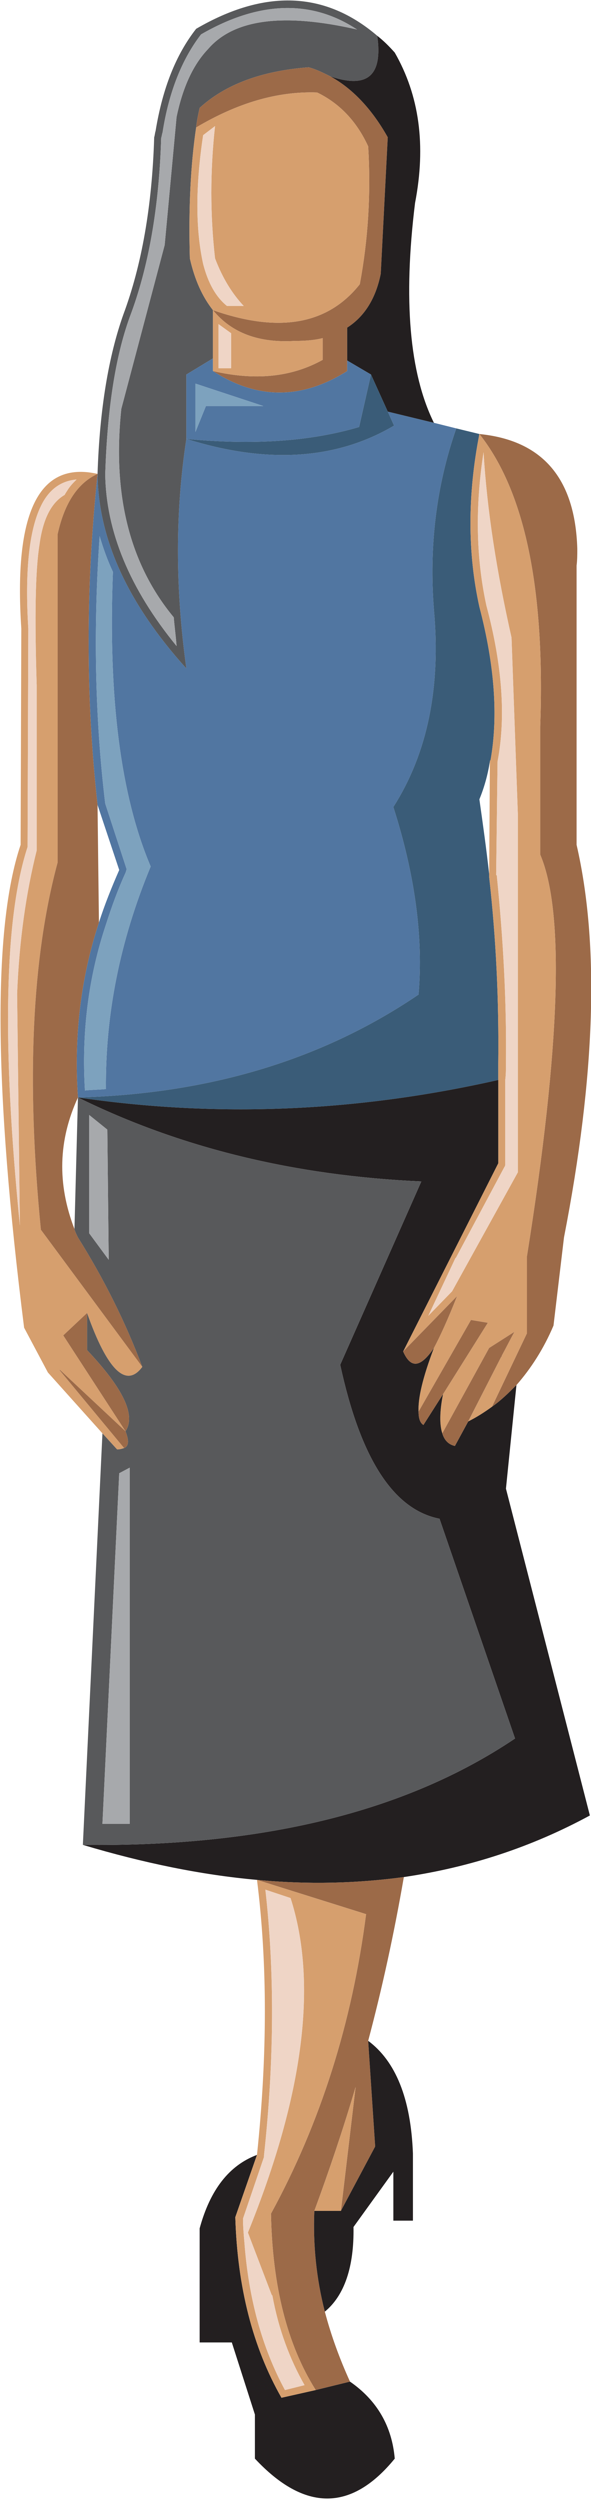 <?xml version="1.0" encoding="UTF-8" standalone="no"?>
<!DOCTYPE svg PUBLIC "-//W3C//DTD SVG 1.1//EN" "http://www.w3.org/Graphics/SVG/1.1/DTD/svg11.dtd">
<svg width="100%" height="100%" viewBox="0 0 176 744" version="1.1" xmlns="http://www.w3.org/2000/svg" xmlns:xlink="http://www.w3.org/1999/xlink" xml:space="preserve" xmlns:serif="http://www.serif.com/" style="fill-rule:evenodd;clip-rule:evenodd;stroke-linejoin:round;stroke-miterlimit:1.414;">
    <g transform="matrix(1,0,0,1,-2023.63,-1665.4)">
        <g transform="matrix(4.167,0,0,4.167,0,0)">
            <path d="M492.753,437.957C493.003,438.806 493.303,439.656 493.702,440.505C493.353,449.452 494.252,456.5 496.401,461.547C494.202,466.845 493.152,472.143 493.203,477.441C492.703,477.491 492.203,477.491 491.703,477.541C491.453,473.392 491.953,469.444 493.203,465.696C493.603,464.446 494.053,463.197 494.603,461.997C494.652,461.847 494.702,461.747 494.652,461.647L493.152,457.049C492.403,450.801 492.303,444.454 492.753,437.957ZM518.242,430.259L516.643,429.86L513.344,429.06L513.794,430.06C509.646,432.508 504.698,432.809 498.95,431.009C498.15,436.208 498.15,441.655 498.95,447.403C494.752,442.754 492.653,438.157 492.603,433.508C491.753,441.605 491.753,449.503 492.603,457.149L494.152,461.797C493.603,463.046 493.103,464.296 492.703,465.545C491.403,469.494 490.903,473.692 491.203,478.041C500.6,477.791 508.696,475.341 515.544,470.694C515.893,466.595 515.294,462.147 513.744,457.299C516.193,453.451 517.143,448.753 516.643,443.205C516.293,438.756 516.793,434.408 518.242,430.259Z" style="fill:rgb(81,118,161);fill-rule:nonzero;"/>
        </g>
        <g transform="matrix(4.167,0,0,4.167,0,0)">
            <path d="M493.702,440.505C493.303,439.656 493.003,438.806 492.753,437.957C492.303,444.454 492.403,450.801 493.152,457.049L494.652,461.647C494.702,461.747 494.652,461.847 494.603,461.997C494.053,463.197 493.603,464.446 493.203,465.696C491.953,469.444 491.453,473.392 491.703,477.541C492.203,477.491 492.703,477.491 493.203,477.441C493.152,472.143 494.202,466.845 496.401,461.547C494.252,456.5 493.353,449.452 493.702,440.505Z" style="fill:rgb(125,162,190);fill-rule:nonzero;"/>
        </g>
        <g transform="matrix(4.167,0,0,4.167,0,0)">
            <path d="M519.892,430.66L518.242,430.259C516.793,434.408 516.293,438.756 516.643,443.205C517.143,448.753 516.193,453.451 513.744,457.299C515.294,462.147 515.893,466.595 515.544,470.694C508.696,475.341 500.6,477.791 491.203,478.041C501.1,479.49 511.096,479.09 521.241,476.792C521.241,476.391 521.241,475.992 521.241,475.591C521.291,471.143 521.091,466.745 520.591,462.296C520.591,462.247 520.591,462.147 520.591,462.097C520.392,460.297 520.142,458.499 519.892,456.75C520.242,455.899 520.492,455 520.642,454.05C520.642,454.001 520.642,454.001 520.69,453.95C521.241,450.851 520.991,447.203 519.892,443.004C519.042,439.156 519.042,435.007 519.892,430.66Z" style="fill:rgb(58,92,120);fill-rule:nonzero;"/>
        </g>
        <g transform="matrix(4.167,0,0,4.167,0,0)">
            <path d="M500.5,403.17C499.45,404.27 498.7,405.87 498.251,408.018L497.401,417.165L494.303,428.86C493.652,435.007 494.902,439.956 498.051,443.754C498.101,444.404 498.201,445.104 498.251,445.803C494.902,441.706 493.203,437.607 493.152,433.508C493.303,428.961 493.853,425.211 494.902,422.313C496.252,418.764 497.001,414.466 497.151,409.518C497.201,409.368 497.201,409.268 497.251,409.118C497.701,406.219 498.65,403.871 500,402.121C504.148,399.722 507.896,399.622 511.146,401.771C505.897,400.572 502.349,401.021 500.5,403.17ZM499.65,408.768C499.7,408.268 499.8,407.819 499.9,407.369C501.699,405.719 504.298,404.72 507.697,404.47C508.247,404.62 508.746,404.87 509.246,405.12C511.896,406.019 512.995,405.07 512.594,402.221C508.847,399.022 504.548,398.873 499.65,401.721C498.201,403.571 497.251,405.969 496.751,409.018C496.701,409.169 496.701,409.318 496.651,409.468C496.501,414.416 495.752,418.615 494.452,422.113C493.402,425.062 492.753,428.86 492.603,433.508C492.653,438.157 494.752,442.754 498.95,447.403C498.15,441.655 498.15,436.208 498.95,431.009L498.95,426.412L500.85,425.261L500.85,421.813C500.1,420.864 499.55,419.664 499.2,418.115C499.101,414.566 499.25,411.467 499.65,408.768Z" style="fill:rgb(88,89,91);fill-rule:nonzero;"/>
        </g>
        <g transform="matrix(4.167,0,0,4.167,0,0)">
            <path d="M498.251,408.019C498.7,405.87 499.45,404.27 500.5,403.17C502.349,401.021 505.897,400.572 511.146,401.771C507.896,399.622 504.148,399.722 500,402.121C498.65,403.871 497.701,406.219 497.251,409.118C497.201,409.268 497.201,409.368 497.151,409.518C497.001,414.466 496.252,418.764 494.902,422.313C493.853,425.211 493.303,428.961 493.152,433.508C493.203,437.607 494.902,441.706 498.251,445.803C498.201,445.104 498.101,444.404 498.051,443.754C494.902,439.956 493.652,435.007 494.303,428.86L497.401,417.165L498.251,408.019Z" style="fill:rgb(167,169,172);fill-rule:nonzero;"/>
        </g>
        <g transform="matrix(4.167,0,0,4.167,0,0)">
            <path d="M499.9,407.369C499.8,407.819 499.7,408.268 499.65,408.768C502.599,407.019 505.448,406.17 508.297,406.269C509.846,407.019 511.096,408.268 511.945,410.118C512.146,413.466 511.945,416.765 511.346,419.963C509.046,422.863 505.548,423.462 500.85,421.813C502.199,423.462 504.148,424.163 506.697,424.012C507.447,424.012 508.097,423.962 508.696,423.812L508.696,425.362C506.447,426.611 503.849,426.861 500.85,426.162C503.998,428.211 507.197,428.211 510.445,426.162L510.445,425.412L510.445,423.063C511.695,422.263 512.495,420.963 512.844,419.214L513.344,409.468C512.195,407.419 510.796,405.969 509.246,405.12C508.746,404.87 508.247,404.62 507.697,404.47C504.298,404.72 501.699,405.719 499.9,407.369Z" style="fill:rgb(156,106,72);fill-rule:nonzero;"/>
        </g>
        <g transform="matrix(4.167,0,0,4.167,0,0)">
            <path d="M509.246,405.12C510.796,405.969 512.195,407.419 513.344,409.468L512.844,419.214C512.495,420.963 511.695,422.263 510.445,423.063L510.445,425.412L512.146,426.412L513.344,429.06L516.643,429.86C514.893,426.311 514.443,421.063 515.294,414.167C516.094,410.018 515.594,406.469 513.844,403.42C513.443,402.97 513.044,402.571 512.594,402.221C512.995,405.07 511.896,406.019 509.246,405.12Z" style="fill:rgb(35,31,32);fill-rule:nonzero;"/>
        </g>
        <g transform="matrix(4.167,0,0,4.167,0,0)">
            <path d="M500.15,409.318L501,408.669C500.649,411.867 500.649,415.016 501,418.115C501.55,419.564 502.249,420.664 503.049,421.513L501.85,421.513C501.05,420.864 500.5,419.864 500.15,418.514C499.601,416.015 499.601,412.966 500.15,409.318ZM511.945,410.118C511.096,408.268 509.846,407.019 508.297,406.269C505.448,406.17 502.599,407.019 499.65,408.768C499.25,411.467 499.101,414.566 499.2,418.115C499.55,419.664 500.1,420.864 500.85,421.813C505.548,423.462 509.047,422.863 511.346,419.963C511.945,416.765 512.146,413.466 511.945,410.118Z" style="fill:rgb(214,159,110);fill-rule:nonzero;"/>
        </g>
        <g transform="matrix(4.167,0,0,4.167,0,0)">
            <path d="M501,408.669L500.15,409.318C499.6,412.966 499.6,416.015 500.15,418.514C500.5,419.864 501.05,420.864 501.85,421.513L503.049,421.513C502.249,420.664 501.549,419.564 501,418.115C500.649,415.016 500.649,411.867 501,408.669Z" style="fill:rgb(239,213,198);fill-rule:nonzero;"/>
        </g>
        <g transform="matrix(4.167,0,0,4.167,0,0)">
            <path d="M504.448,428.661L500.35,428.661L499.601,430.509L499.601,427.061L504.448,428.661ZM500.85,425.261L498.95,426.412L498.95,431.009C503.648,431.46 507.747,431.21 511.295,430.16L512.146,426.412L510.445,425.412L510.445,426.162C507.197,428.211 503.998,428.211 500.85,426.162L500.85,425.261Z" style="fill:rgb(81,118,161);fill-rule:nonzero;"/>
        </g>
        <g transform="matrix(4.167,0,0,4.167,0,0)">
            <path d="M500.35,428.661L504.448,428.661L499.601,427.061L499.601,430.509L500.35,428.661Z" style="fill:rgb(125,162,190);fill-rule:nonzero;"/>
        </g>
        <g transform="matrix(4.167,0,0,4.167,0,0)">
            <path d="M501.249,422.813L502.149,423.462L502.149,425.961L501.249,425.961L501.249,422.813ZM500.85,425.261L500.85,426.162C503.849,426.861 506.447,426.611 508.696,425.362L508.696,423.812C508.097,423.962 507.447,424.012 506.697,424.012C504.148,424.163 502.199,423.462 500.85,421.813L500.85,425.261Z" style="fill:rgb(214,159,110);fill-rule:nonzero;"/>
        </g>
        <g transform="matrix(4.167,0,0,4.167,0,0)">
            <path d="M502.149,423.462L501.249,422.813L501.249,425.961L502.149,425.961L502.149,423.462Z" style="fill:rgb(239,213,198);fill-rule:nonzero;"/>
        </g>
        <g transform="matrix(4.167,0,0,4.167,0,0)">
            <path d="M513.344,429.06L512.146,426.412L511.296,430.16C507.747,431.21 503.648,431.46 498.95,431.009C504.698,432.809 509.646,432.508 513.794,430.06L513.344,429.06Z" style="fill:rgb(58,92,120);fill-rule:nonzero;"/>
        </g>
        <g transform="matrix(4.167,0,0,4.167,0,0)">
            <path d="M488.555,435.807C489.104,434.658 489.954,434.008 491.104,433.909C490.854,434.158 490.604,434.408 490.404,434.758C490.354,434.808 490.354,434.858 490.304,434.908L490.254,435.007C489.305,435.557 488.704,436.708 488.454,438.556C488.154,440.406 488.104,443.754 488.255,448.602L488.255,460.398C487.505,463.396 487.005,466.795 486.855,470.643L487.055,487.187C485.756,474.192 485.955,465.196 487.604,460.148C487.604,460.098 487.604,460.047 487.604,459.998L487.655,444.554C487.405,440.505 487.705,437.557 488.555,435.807ZM487.155,444.554L487.105,459.998C485.105,465.946 485.206,477.441 487.355,494.484L489.055,497.683L492.953,502.031L494.002,503.18C494.202,503.18 494.353,503.13 494.502,503.081L489.904,497.533L489.904,497.483L494.603,501.881L490.154,495.034L491.854,493.434C493.303,497.533 494.652,498.833 495.802,497.283L488.555,487.487C487.505,476.841 487.905,468.094 489.754,461.248L489.754,437.807C490.254,435.557 491.203,434.158 492.603,433.508C488.404,432.559 486.605,436.257 487.155,444.554Z" style="fill:rgb(214,159,110);fill-rule:nonzero;"/>
        </g>
        <g transform="matrix(4.167,0,0,4.167,0,0)">
            <path d="M491.104,433.909C489.954,434.008 489.104,434.658 488.555,435.807C487.705,437.557 487.405,440.505 487.655,444.554L487.604,459.998C487.604,460.047 487.604,460.098 487.604,460.148C485.956,465.196 485.756,474.192 487.055,487.187L486.855,470.643C487.005,466.795 487.505,463.396 488.255,460.398L488.255,448.602C488.104,443.754 488.154,440.406 488.455,438.556C488.704,436.708 489.305,435.557 490.254,435.007L490.304,434.908C490.354,434.858 490.354,434.808 490.404,434.758C490.604,434.408 490.854,434.158 491.104,433.909Z" style="fill:rgb(239,213,198);fill-rule:nonzero;"/>
        </g>
        <g transform="matrix(4.167,0,0,4.167,0,0)">
            <path d="M491.203,478.041C490.903,473.692 491.403,469.494 492.703,465.545L492.603,457.149C491.753,449.503 491.753,441.605 492.603,433.508C491.203,434.158 490.254,435.557 489.754,437.807L489.754,461.248C487.905,468.094 487.505,476.841 488.555,487.487L495.802,497.283C494.603,494.085 493.053,490.985 491.203,488.037C491.104,487.836 491.004,487.637 490.953,487.437C489.704,484.188 489.804,481.089 491.203,478.041Z" style="fill:rgb(156,106,72);fill-rule:nonzero;"/>
        </g>
        <g transform="matrix(4.167,0,0,4.167,0,0)">
            <path d="M524.24,451.551L524.24,460.698C525.989,464.795 525.689,474.342 523.291,489.386L523.291,494.883L520.792,500.131C521.44,499.682 521.991,499.132 522.541,498.583C523.591,497.383 524.49,495.983 525.189,494.335L525.939,488.037C528.188,476.491 528.488,467.145 526.839,459.998L526.839,440.056C526.89,439.656 526.89,439.256 526.89,438.856C526.739,433.808 524.391,431.109 519.892,430.66C523.141,434.758 524.59,441.706 524.24,451.551Z" style="fill:rgb(156,106,72);fill-rule:nonzero;"/>
        </g>
        <g transform="matrix(4.167,0,0,4.167,0,0)">
            <path d="M521.19,454.05C521.791,450.902 521.541,447.203 520.392,442.905C519.643,439.456 519.591,435.807 520.19,431.96C520.44,436.158 521.142,440.555 522.19,445.204L522.641,457.798L522.641,483.388L517.942,491.885L516.242,493.634L518.192,489.486L518.192,489.536L521.69,482.989C521.741,482.939 521.741,482.838 521.741,482.739L521.741,476.792C521.791,476.391 521.791,475.992 521.791,475.641L521.791,475.591C521.841,471.143 521.591,466.695 521.142,462.247L521.142,462.197L521.091,462.147L521.19,454.05ZM524.24,460.698L524.24,451.551C524.59,441.706 523.141,434.758 519.892,430.66C519.042,435.007 519.042,439.156 519.892,443.004C520.991,447.203 521.241,450.851 520.69,453.95C520.642,454.001 520.642,454.001 520.642,454.05L520.591,462.097C520.591,462.147 520.591,462.247 520.591,462.297C521.091,466.745 521.291,471.143 521.241,475.591L521.241,482.739L514.443,496.183L518.293,492.235C517.643,493.884 517.093,495.084 516.643,495.933C515.844,498.033 515.494,499.532 515.544,500.482L519.292,493.934L520.492,494.134L517.293,499.232C517.043,500.482 517.043,501.431 517.242,502.031L520.591,495.933L522.391,494.784C522.091,495.334 521.791,495.933 521.491,496.483C521.491,496.533 521.491,496.533 521.44,496.584L519.093,501.181C519.692,500.881 520.242,500.532 520.792,500.131L523.291,494.884L523.291,489.386C525.689,474.342 525.989,464.795 524.24,460.698Z" style="fill:rgb(214,159,110);fill-rule:nonzero;"/>
        </g>
        <g transform="matrix(4.167,0,0,4.167,0,0)">
            <path d="M520.392,442.905C521.541,447.203 521.791,450.902 521.19,454.05L521.091,462.147L521.142,462.197L521.142,462.247C521.591,466.695 521.841,471.143 521.791,475.591L521.791,475.641C521.791,475.992 521.791,476.391 521.741,476.792L521.741,482.739C521.741,482.838 521.741,482.939 521.69,482.989L518.192,489.536L518.192,489.486L516.242,493.634L517.942,491.885L522.641,483.388L522.641,457.798L522.19,445.204C521.142,440.555 520.44,436.158 520.19,431.96C519.591,435.807 519.643,439.456 520.392,442.905Z" style="fill:rgb(239,213,198);fill-rule:nonzero;"/>
        </g>
        <g transform="matrix(4.167,0,0,4.167,0,0)">
            <path d="M521.241,482.739L521.241,476.792C511.096,479.09 501.1,479.49 491.203,478.041C498.501,481.639 506.697,483.638 515.744,484.039L509.946,497.133C511.396,503.831 513.744,507.479 517.043,508.128L522.44,523.823C514.645,529.07 504.349,531.569 491.554,531.42C495.901,532.718 500.05,533.569 503.998,533.919C507.646,534.268 511.146,534.169 514.494,533.718C519.242,533.018 523.641,531.569 527.789,529.32L521.791,505.979L522.541,498.583C521.991,499.132 521.44,499.682 520.792,500.131C520.242,500.532 519.692,500.881 519.093,501.181L518.143,502.93C517.693,502.831 517.393,502.531 517.242,502.031C517.043,501.431 517.043,500.482 517.293,499.232L515.893,501.431C515.643,501.282 515.544,500.931 515.544,500.482C515.494,499.532 515.844,498.033 516.643,495.933C515.693,497.333 514.994,497.433 514.443,496.183L521.241,482.739Z" style="fill:rgb(35,31,32);fill-rule:nonzero;"/>
        </g>
        <g transform="matrix(4.167,0,0,4.167,0,0)">
            <path d="M494.902,529.92L492.953,529.92L494.152,504.879L494.902,504.48L494.902,529.92ZM492.003,479.29L493.303,480.339L493.402,489.636L492.003,487.737L492.003,479.291L492.003,479.29ZM515.744,484.039C506.697,483.638 498.501,481.639 491.203,478.041L490.953,487.437C491.004,487.637 491.104,487.836 491.203,488.037C493.053,490.986 494.603,494.085 495.802,497.283C494.652,498.833 493.303,497.533 491.854,493.434L491.854,496.084C494.452,498.833 495.352,500.732 494.603,501.881C494.852,502.531 494.852,502.93 494.502,503.081C494.353,503.13 494.202,503.18 494.002,503.18L492.953,502.031L491.554,531.42C504.349,531.569 514.645,529.07 522.44,523.823L517.043,508.128C513.744,507.479 511.396,503.831 509.946,497.133L515.744,484.039Z" style="fill:rgb(88,89,91);fill-rule:nonzero;"/>
        </g>
        <g transform="matrix(4.167,0,0,4.167,0,0)">
            <path d="M493.303,480.339L492.003,479.29L492.003,487.737L493.402,489.636L493.303,480.339Z" style="fill:rgb(167,169,172);fill-rule:nonzero;"/>
        </g>
        <g transform="matrix(4.167,0,0,4.167,0,0)">
            <path d="M492.953,529.92L494.902,529.92L494.902,504.48L494.152,504.879L492.953,529.92Z" style="fill:rgb(167,169,172);fill-rule:nonzero;"/>
        </g>
        <g transform="matrix(4.167,0,0,4.167,0,0)">
            <path d="M516.643,495.933C517.093,495.084 517.643,493.884 518.293,492.235L514.443,496.183C514.994,497.433 515.693,497.333 516.643,495.933Z" style="fill:rgb(156,106,72);fill-rule:nonzero;"/>
        </g>
        <g transform="matrix(4.167,0,0,4.167,0,0)">
            <path d="M522.391,494.784L520.591,495.933L517.242,502.031C517.393,502.531 517.693,502.831 518.143,502.93L519.091,501.181L521.44,496.584C521.491,496.533 521.491,496.533 521.491,496.483C521.791,495.933 522.091,495.334 522.391,494.784Z" style="fill:rgb(156,106,72);fill-rule:nonzero;"/>
        </g>
        <g transform="matrix(4.167,0,0,4.167,0,0)">
            <path d="M520.492,494.134L519.292,493.934L515.544,500.482C515.544,500.931 515.643,501.282 515.893,501.431L517.293,499.232L520.492,494.134Z" style="fill:rgb(156,106,72);fill-rule:nonzero;"/>
        </g>
        <g transform="matrix(4.167,0,0,4.167,0,0)">
            <path d="M491.854,496.084L491.854,493.434L490.154,495.034L494.603,501.881C495.352,500.732 494.452,498.833 491.854,496.084Z" style="fill:rgb(156,106,72);fill-rule:nonzero;"/>
        </g>
        <g transform="matrix(4.167,0,0,4.167,0,0)">
            <path d="M489.904,497.483L489.904,497.533L494.502,503.081C494.852,502.93 494.852,502.531 494.603,501.881L489.904,497.483Z" style="fill:rgb(156,106,72);fill-rule:nonzero;"/>
        </g>
        <g transform="matrix(4.167,0,0,4.167,0,0)">
            <path d="M514.494,533.718C511.146,534.169 507.646,534.268 503.998,533.919L511.795,536.367C510.796,544.114 508.547,551.261 504.998,557.758C505.098,562.907 506.147,567.105 508.196,570.354L510.646,569.753C509.896,568.104 509.296,566.456 508.847,564.755C508.247,562.407 507.997,560.007 508.097,557.559C509.146,554.71 510.146,551.761 511.046,548.712L509.996,557.559L512.445,552.961L511.945,545.414C512.943,541.665 513.794,537.766 514.494,533.718Z" style="fill:rgb(156,106,72);fill-rule:nonzero;"/>
        </g>
        <g transform="matrix(4.167,0,0,4.167,0,0)">
            <path d="M503.998,553.56C501.999,554.31 500.649,556.059 499.9,558.808L499.9,566.955L502.199,566.955L503.849,572.103L503.849,575.252C507.397,579.05 510.746,579.05 513.844,575.252C513.645,572.953 512.594,571.103 510.646,569.753L508.196,570.354L505.748,570.904C503.698,567.305 502.599,563.006 502.449,558.008L503.998,553.56Z" style="fill:rgb(35,31,32);fill-rule:nonzero;"/>
        </g>
        <g transform="matrix(4.167,0,0,4.167,0,0)">
            <path d="M503.099,559.808C503.049,559.258 502.999,558.659 502.999,558.109L504.498,553.711C504.498,553.661 504.498,553.661 504.498,553.61C505.248,546.713 505.248,540.366 504.598,534.618L506.397,535.217C508.347,541.265 507.347,549.262 503.349,559.108L505.048,563.556L505.098,563.606C505.548,566.055 506.348,568.155 507.397,570.003L505.998,570.354C504.349,567.305 503.398,563.806 503.099,559.808ZM503.998,553.56L502.449,558.008C502.599,563.006 503.698,567.305 505.748,570.904L508.196,570.354C506.147,567.105 505.098,562.907 504.998,557.758C508.547,551.261 510.796,544.114 511.795,536.368L503.998,533.919C504.748,539.866 504.748,546.414 503.998,553.56Z" style="fill:rgb(214,159,110);fill-rule:nonzero;"/>
        </g>
        <g transform="matrix(4.167,0,0,4.167,0,0)">
            <path d="M502.999,558.109C502.999,558.659 503.049,559.258 503.099,559.808C503.398,563.806 504.349,567.305 505.998,570.354L507.397,570.003C506.348,568.155 505.548,566.055 505.098,563.606L505.048,563.556L503.349,559.108C507.347,549.262 508.347,541.265 506.397,535.217L504.598,534.618C505.248,540.366 505.248,546.713 504.498,553.61C504.498,553.661 504.498,553.661 504.498,553.711L502.999,558.109Z" style="fill:rgb(239,213,198);fill-rule:nonzero;"/>
        </g>
        <g transform="matrix(4.167,0,0,4.167,0,0)">
            <path d="M508.097,557.559L509.996,557.559L511.046,548.712C510.146,551.761 509.146,554.71 508.097,557.559Z" style="fill:rgb(214,159,110);fill-rule:nonzero;"/>
        </g>
        <g transform="matrix(4.167,0,0,4.167,0,0)">
            <path d="M509.996,557.559L508.097,557.559C507.997,560.007 508.247,562.407 508.847,564.755C510.246,563.606 510.945,561.557 510.896,558.709L513.744,554.76L513.744,558.258L515.143,558.258L515.143,553.461C514.994,549.512 513.895,546.863 511.945,545.414L512.445,552.961L509.996,557.559Z" style="fill:rgb(35,31,32);fill-rule:nonzero;"/>
        </g>
    </g>
</svg>
